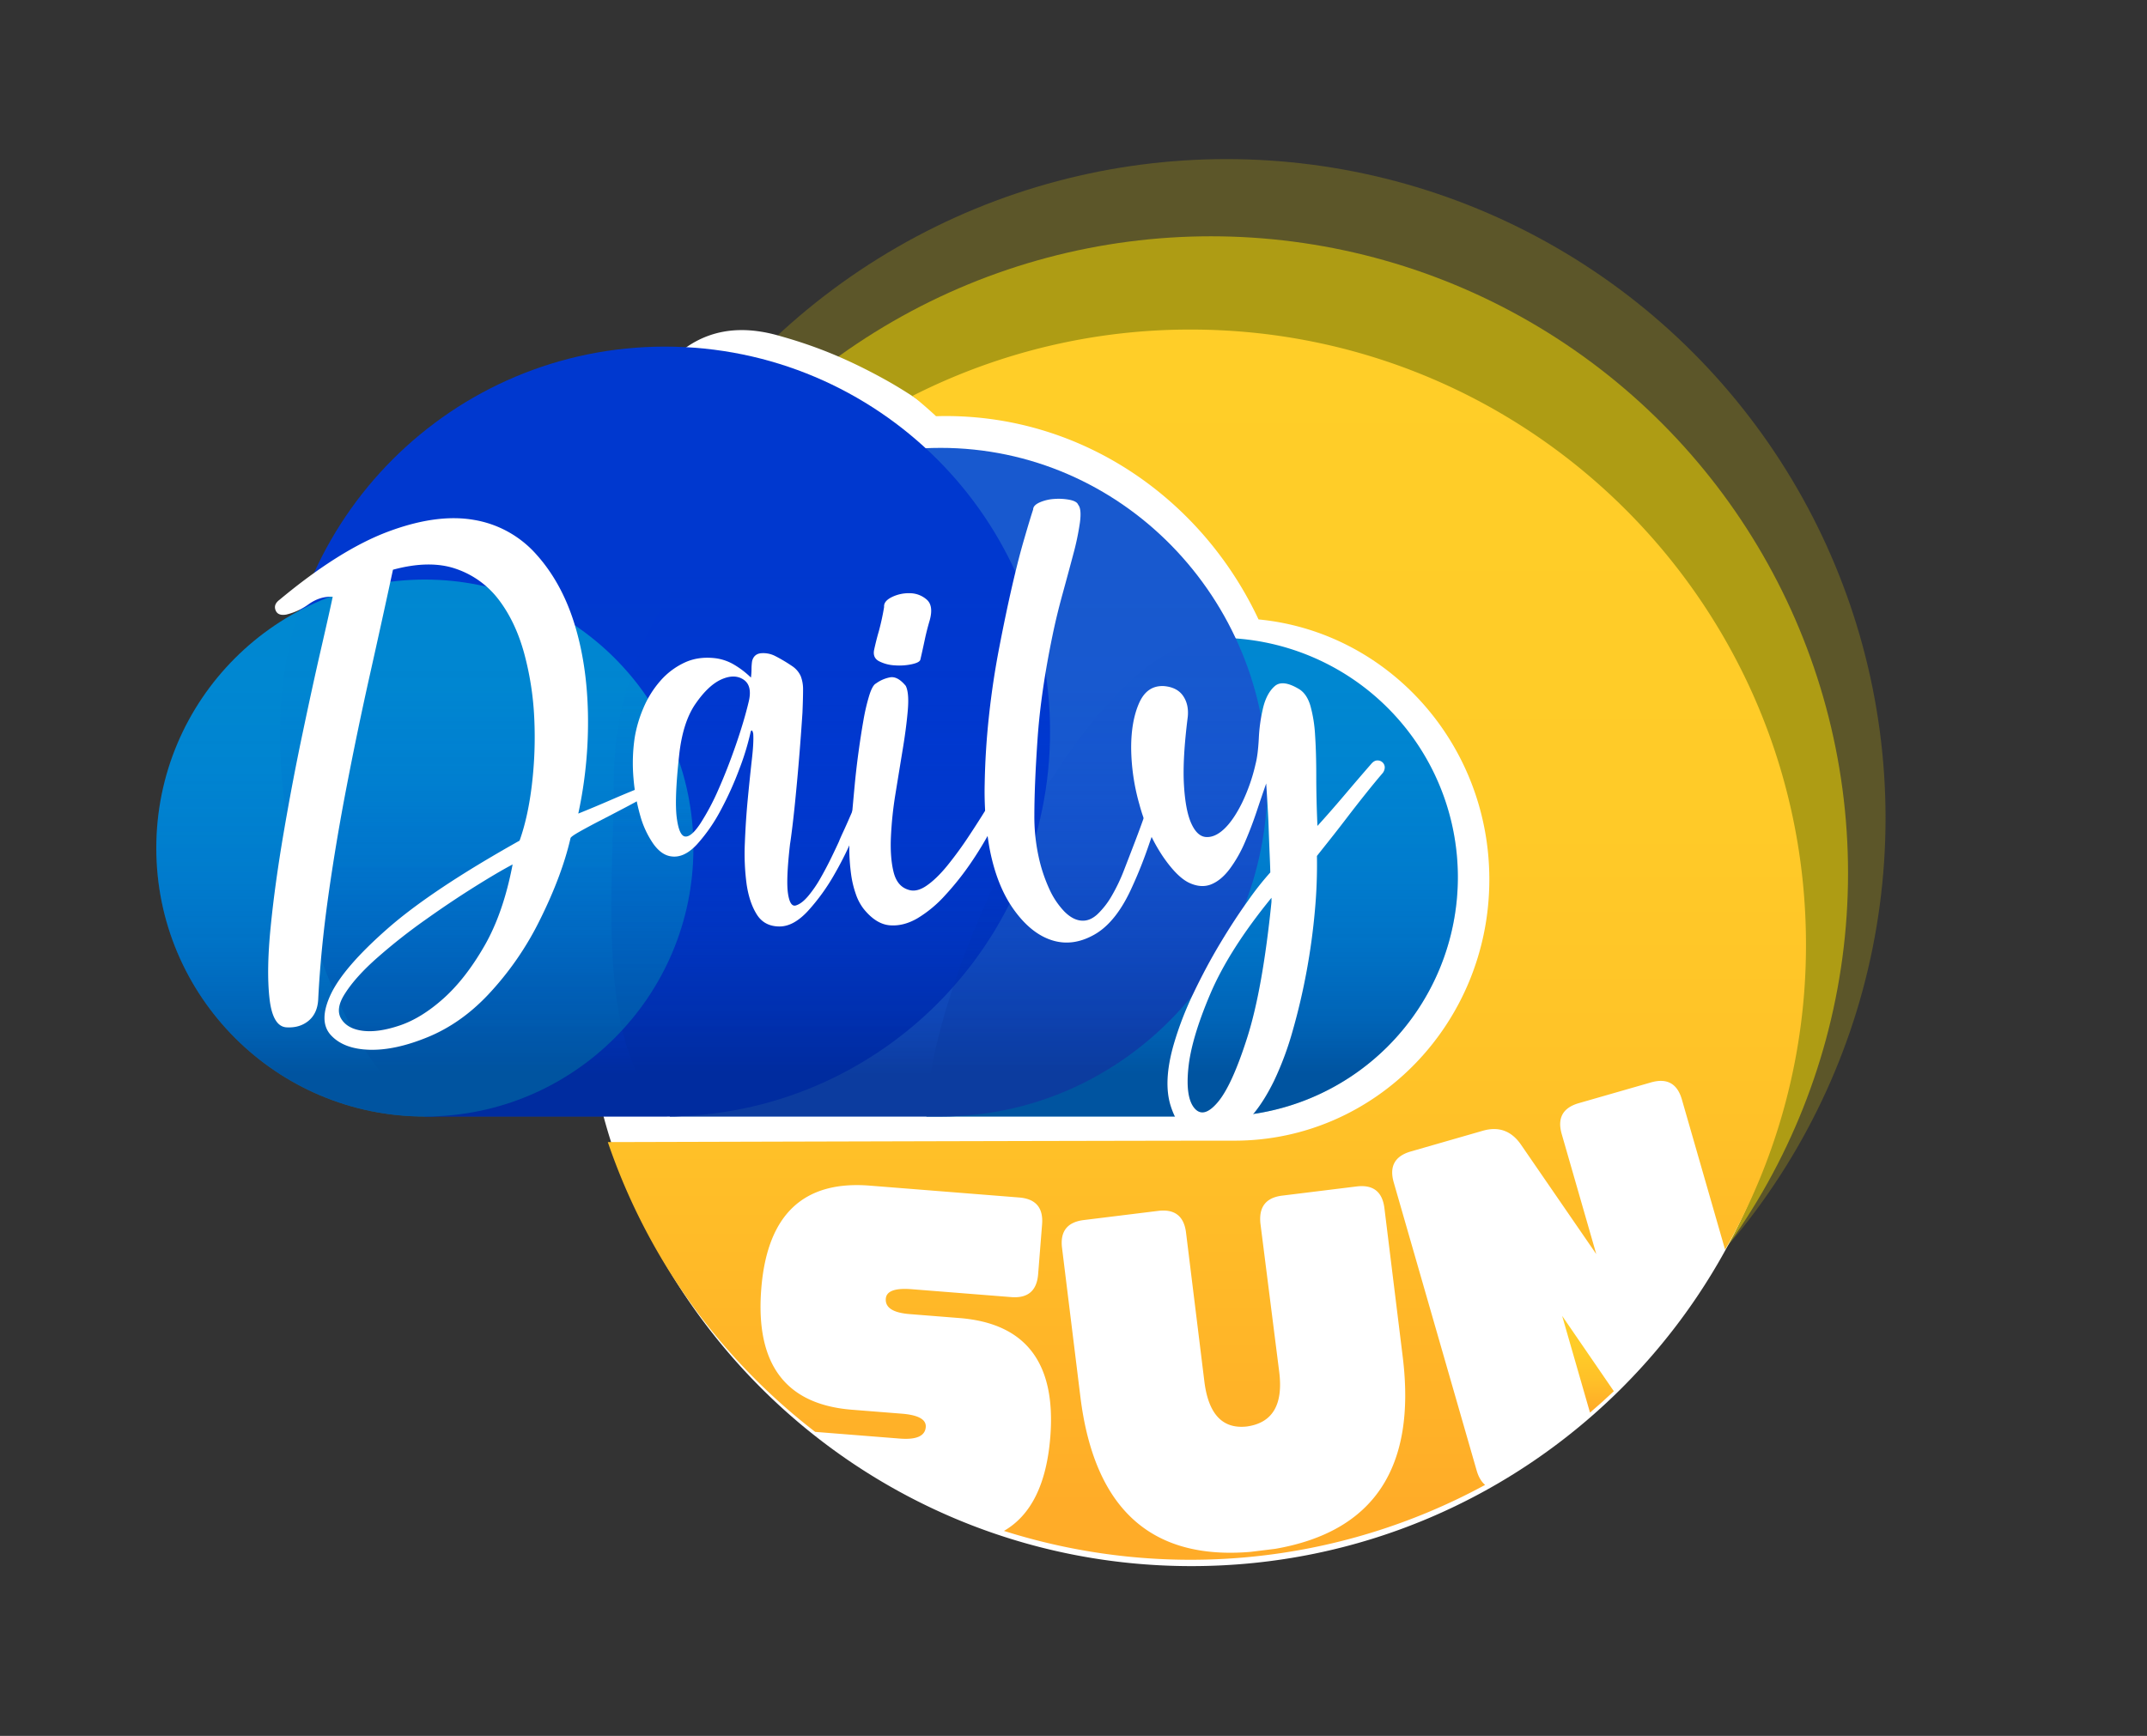 <svg id="Capa_1" data-name="Capa 1" xmlns="http://www.w3.org/2000/svg" xmlns:xlink="http://www.w3.org/1999/xlink" viewBox="0 0 1511 1222"><rect x="0" y="0" width="1511" height="1222" fill="#333333" stroke="none"/><defs><style>.cls-1,.cls-2{fill:#ffe300;}.cls-1{opacity:0.2;}.cls-2,.cls-7{opacity:0.5;}.cls-3{fill:#fff;}.cls-4{fill:#0088d1;}.cls-5{fill:#1859cf;}.cls-6{fill:#0038cf;}.cls-8{fill:url(#Degradado_sin_nombre_75);}.cls-9{fill:url(#Degradado_sin_nombre_75-2);}.cls-10{fill:url(#Degradado_sin_nombre_75-3);}.cls-11{fill:url(#Degradado_sin_nombre_75-4);}.cls-12{fill:url(#Degradado_sin_nombre_78);}.cls-13{fill:url(#Degradado_sin_nombre_78-2);}</style><linearGradient id="Degradado_sin_nombre_75" x1="839" y1="260.17" x2="839" y2="760.66" gradientUnits="userSpaceOnUse"><stop offset="0.28" stop-color="#0038cf" stop-opacity="0"/><stop offset="0.45" stop-color="#0037cc" stop-opacity="0.03"/><stop offset="0.58" stop-color="#0035c4" stop-opacity="0.12"/><stop offset="0.7" stop-color="#0031b5" stop-opacity="0.27"/><stop offset="0.81" stop-color="#002ca1" stop-opacity="0.48"/><stop offset="0.92" stop-color="#002587" stop-opacity="0.75"/><stop offset="0.99" stop-color="#001f6f"/></linearGradient><linearGradient id="Degradado_sin_nombre_75-2" x1="661.13" y1="260.17" x2="661.13" y2="760.66" xlink:href="#Degradado_sin_nombre_75"/><linearGradient id="Degradado_sin_nombre_75-3" x1="468" y1="260.17" x2="468" y2="760.66" xlink:href="#Degradado_sin_nombre_75"/><linearGradient id="Degradado_sin_nombre_75-4" x1="299" y1="260.17" x2="299" y2="760.66" xlink:href="#Degradado_sin_nombre_75"/><linearGradient id="Degradado_sin_nombre_78" x1="1117.58" y1="927.45" x2="1117.58" y2="992.06" gradientUnits="userSpaceOnUse"><stop offset="0" stop-color="#ffce28"/><stop offset="0.38" stop-color="#ffcb28"/><stop offset="0.67" stop-color="#ffc128"/><stop offset="0.94" stop-color="#ffb028"/><stop offset="0.99" stop-color="#ffac28"/></linearGradient><linearGradient id="Degradado_sin_nombre_78-2" x1="849.4" y1="246" x2="849.4" y2="1067.65" xlink:href="#Degradado_sin_nombre_78"/></defs><title>Daily Sun logo</title><circle class="cls-1" cx="863.11" cy="575.89" r="463.89"/><circle class="cls-2" cx="852.27" cy="614.67" r="448.33"/><path class="cls-3" d="M1267,674c0,236.65-191.85,428.5-428.5,428.5S410,910.65,410,674c0-164.33-11-478.83,137-438,24.18,6.67,47.67,15.43,77.42,32.07,8,4.5,15.82,9.46,23.49,14.57,6.13,4.07,8.38,3.41,10.67,2.35A426.94,426.94,0,0,1,838.5,245.5C1075.15,245.5,1267,437.34,1267,674Z"/><path class="cls-4" d="M1026,617.5A168.5,168.5,0,0,1,857.5,786H652c0-93.06,112.44-337,205.5-337A168.5,168.5,0,0,1,1026,617.5Z"/><path class="cls-5" d="M892,550.65C892,680.63,789,786,662,786H471.65c-53.92-43.07-39.71-159.93-39.71-235.35,0-130,103-235.36,230-235.36S892,420.66,892,550.65Z"/><path class="cls-6" d="M739,515c0,149.67-121.33,271-271,271H299c-67.57-49.28-102-181-102-271,0-149.67,121.33-271,271-271S739,365.33,739,515Z"/><circle class="cls-4" cx="299" cy="597" r="189"/><g class="cls-7"><path class="cls-8" d="M1026,617.5A168.5,168.5,0,0,1,857.5,786H652c0-93.06,112.44-337,205.5-337A168.5,168.5,0,0,1,1026,617.5Z"/><path class="cls-9" d="M892,550.65C892,680.63,789,786,662,786H471.65c-53.92-43.07-39.71-159.93-39.71-235.35,0-130,103-235.36,230-235.36S892,420.66,892,550.65Z"/><path class="cls-10" d="M739,515c0,149.67-121.33,271-271,271H299c-67.57-49.28-102-181-102-271,0-149.67,121.33-271,271-271S739,365.33,739,515Z"/><circle class="cls-11" cx="299" cy="597" r="189"/></g><path class="cls-3" d="M455.29,552.64c2.9-1.09,4.43-.55,4.62,1.63a4.71,4.71,0,0,1-3,4.88q-5.43,3.27-14.66,8.15t-18.2,9.51q-9,4.62-15.76,8.42t-6.79,4.89q-6,26.07-21.19,56.77a216.15,216.15,0,0,1-36.94,53.51q-19,20.08-42.1,29.61T260,739q-18.21-.54-27.16-10.32t0-28.79q9-19,39.93-46.18t92.9-61.93q6-16.83,8.69-39.66A283.1,283.1,0,0,0,376,505.64,211.06,211.06,0,0,0,368.92,460q-6-22-17.66-37.48a63.38,63.38,0,0,0-30.15-22q-18.48-6.51-44.55.55-7.6,35.31-16.29,74.15T244,553.45q-7.62,39.39-13,77.69t-7.06,72.52q-.56,9.78-6.79,14.94t-15.49,4.62q-9.78-.56-12-20.37t.82-50.26q3-30.4,9.23-66.82T213,516q7-33.41,13-59.48t8.15-36.4q-8.7-.54-16.84,5.16a44,44,0,0,1-15.76,7.34c-4,.73-6.52-.28-7.6-3s-.19-5.16,2.71-7.34q42.38-35.29,76.6-48.07T333.6,366a75,75,0,0,1,43.74,24.17Q395,409.76,404,438.28t9.77,63.56a306.12,306.12,0,0,1-6.79,70.9q10.86-4.35,23.36-9.78T455.29,552.64ZM242.88,699.31q-7.06,10.86-2.72,17.93t15.22,8.42q10.86,1.35,26.07-3.8t30.7-19q15.48-13.86,28.79-37t19.83-57.31q-10.33,5.43-27.17,16T299.11,647.7A401.69,401.69,0,0,0,266,673.78Q250.49,687.36,242.88,699.31Z"/><path class="cls-3" d="M608.67,557.43q2.05,1,1.65,2.67-2.07,9.46-8.23,24.88a238.54,238.54,0,0,1-14.8,30.43,143.14,143.14,0,0,1-18.71,25.91q-10.08,10.89-19.94,10.89-10.7,0-16-8.42t-7.2-21.39a162.51,162.51,0,0,1-1.23-29q.62-16,2.06-31T529.1,535q1.44-12.35,1-18.51c-.27-1.36-.61-2.12-1-2.26s-.75.49-1,1.85A183.06,183.06,0,0,1,520.47,541a232.1,232.1,0,0,1-13.16,29.2,118.43,118.43,0,0,1-16.65,24.05q-9.06,9.87-18.1,8.64-7-.82-12.75-8.84a65.55,65.55,0,0,1-9.25-19.95,135.45,135.45,0,0,1-4.73-26.31,122.72,122.72,0,0,1,.83-28.38,90.08,90.08,0,0,1,6.16-21,70.32,70.32,0,0,1,11.93-19.12A51.16,51.16,0,0,1,482,466.35q9.87-4.53,22.21-2.88a34.76,34.76,0,0,1,11.51,3.91A62.57,62.57,0,0,1,528.49,477a49.22,49.22,0,0,0,.41-6,38.66,38.66,0,0,1,.41-5.56q1.23-4.93,6-5.55a18.35,18.35,0,0,1,10.08,1.85,110.62,110.62,0,0,1,12.13,7.2,16.76,16.76,0,0,1,6,7,25.74,25.74,0,0,1,1.65,9.87c0,4-.15,9.25-.42,15.83q-.82,12.75-2,27.55t-2.47,28q-1.23,13.17-2.47,23.44T556,594.23q-2.88,25.08-1.44,34.75t5.55,8.43q4.11-1.23,8.64-6.58a84,84,0,0,0,8.63-12.54q4.11-7.2,7.61-14.39t5.55-11.72q.4-1.23,2.88-6.58t5.14-11.52q2.67-6.17,7.2-16.44C606.34,556.81,607.3,556.75,608.67,557.43Zm-81.83-63.12q2.88-11.51-3.49-15.83t-15.63-.21q-9.25,4.13-18.3,17.27t-11.51,36.6q-3.3,30.43-1.65,43.38t6,13.37q4.31.42,10.69-9.25a168.32,168.32,0,0,0,12.75-24.06q6.36-14.39,12.13-31.05T526.84,494.31Z"/><path class="cls-3" d="M699.55,560.51q3.29-5.75,6.37-3.08c2.06,1.79,2.27,4.59.62,8.43q-3.3,7.39-9.46,18.92A252.81,252.81,0,0,1,682.9,608a197.25,197.25,0,0,1-17.69,22.2,85.63,85.63,0,0,1-19.53,16.25q-9.87,5.74-19.53,4.93t-18.3-11.51a35.67,35.67,0,0,1-5.55-10.49A70.05,70.05,0,0,1,599,615.62a140.41,140.41,0,0,1-1.24-15,103.67,103.67,0,0,1,.62-14.6c.28-2.47.69-6.71,1.24-12.75s1.16-12.75,1.85-20.15,1.57-15.14,2.67-23.23,2.26-15.63,3.49-22.62a143.63,143.63,0,0,1,4.12-17.68c1.5-4.79,3.08-7.61,4.72-8.43a24.62,24.62,0,0,1,9.87-4.32q5.34-1,11.11,6,2.46,4.93,1.44,17.07T635.4,527q-2.46,15-5.14,31.46A261.45,261.45,0,0,0,627,589.3q-.62,14.38,1.85,24.47t10.28,12.54q5.76,2.06,12.75-2.67t14.6-14a263.77,263.77,0,0,0,16-22Q690.91,574.92,699.55,560.51Zm-51.81-96.22c-.28,1.38-2.26,2.47-6,3.29a42.1,42.1,0,0,1-11.92.82,27.39,27.39,0,0,1-11.1-2.88q-4.74-2.46-3.5-8.22,1.63-7.4,3.29-12.95a173.55,173.55,0,0,0,3.7-17.07q-.4-4.11,5.55-7a27.09,27.09,0,0,1,12.75-2.67,18.1,18.1,0,0,1,11.72,4.52q4.93,4.32,2.06,14.6-2.07,7-3.5,13.78T647.74,464.29Z"/><path class="cls-3" d="M811,562.57c1.09-1.91,3.08-2.74,6-2.47s3.63,2.2,2.26,5.76q-5.76,14.4-10.9,29.4T797,623.84q-11.12,25.08-26.53,33.93t-30.22,4.11q-14.81-4.74-26.94-21.8t-17.06-43.79A230,230,0,0,1,693,551.67q.42-24,3.08-48.31t7.2-47.7q4.51-23.45,9-43T720.93,379q4.11-14.18,6.17-20.35c0-1.92,1.5-3.56,4.52-4.94a30,30,0,0,1,10.28-2.46,41.05,41.05,0,0,1,10.9.61c3.43.69,5.41,1.85,6,3.5q2.47,2.88,1.24,12.34a185.42,185.42,0,0,1-4.73,22.61q-3.49,13.17-7.61,28.17t-7,29q-8.24,39.88-10.49,72.58t-2.26,54.07a132.67,132.67,0,0,0,2.88,28.38,109.74,109.74,0,0,0,7.61,23.23,56.17,56.17,0,0,0,10.69,16q6,6,12.13,6.37,5.76.4,11.1-4.52a57.08,57.08,0,0,0,10.08-13,124.47,124.47,0,0,0,8.63-18.1q3.91-10.08,7.61-19.74t6.58-17.88A52.57,52.57,0,0,1,811,562.57Z"/><path class="cls-3" d="M965,537.82c1.38-1.66,2.84-2.49,4.36-2.49a5.09,5.09,0,0,1,3.74,1.46,4.82,4.82,0,0,1,1.45,3.52,6.66,6.66,0,0,1-1.66,4.15q-5,5.82-11.62,14.11t-13.28,17q-6.65,8.71-12.45,16t-8.72,11a350.78,350.78,0,0,1-1.45,38.6q-1.87,21.17-5.81,42.54t-9.75,41.7a220.27,220.27,0,0,1-13.28,35.69q-12.87,26.14-28.22,35.28t-27.19,4.15q-11.82-5-17.22-22T826,735.36a231.49,231.49,0,0,1,13.9-36.1q8.92-18.68,18.88-35.28t19.51-29.88A208.73,208.73,0,0,1,894,614.18q0-2.07-.42-12T892.77,581q-.42-11.21-1.66-29.46-2.91,8.31-6.64,19.5t-8.3,21.79a92.64,92.64,0,0,1-10.58,18.68q-6,8.09-13.07,11t-15.56-1q-8.52-4-18.47-18.47a122.14,122.14,0,0,1-16.6-36.73,149.33,149.33,0,0,1-5.81-39.84q0-18.87,5.6-31.54T819.32,483q9.12.84,13.28,6.85t3.32,14.73q-3.74,29.48-2.7,47.73t5.19,27.39q4.14,9.13,10.37,9.54t12.66-5.6q6.43-6,12.45-18a128.15,128.15,0,0,0,9.75-27.81q1.65-6.23,2.28-18.05A115.22,115.22,0,0,1,889,498q2.49-10,8.09-14.94t17.22,2.08q5.39,3.33,7.89,11.62a96.18,96.18,0,0,1,3.32,20.75q.83,12.45.83,28.63t.83,35.28q8.71-9.54,19.09-21.79T965,537.82ZM894.85,632Q865,668.54,851.69,699.88T836.33,752q-2.08,20.76,4.36,28.22t16.39-4.35q10-11.83,20.75-45.65t17-95.25Z"/><path class="cls-12" d="M1099.4,926.35,1119,994.44q8.58-7.32,16.77-15.08Z"/><path class="cls-13" d="M1039.22,1035.16,980.87,832.37q-4.86-16.89,12-21.76l50.7-14.59q16.89-4.86,27,10l52.84,76.83-24.31-84.49q-4.86-16.9,12-21.76L1161.9,762q16.89-4.86,21.76,12l30.41,105.72A431,431,0,0,0,1271,665c0-239.14-193.86-433-433-433a431.11,431.11,0,0,0-195.78,46.69q8.53,6.84,16.54,14.31c2.28-.06,4.56-.11,6.86-.11,96.7,0,180.31,58.4,220.1,143.17,91.12,8.76,162.43,87.37,162.43,183.06,0,101.55-80.31,183.88-179.38,183.88-94.77,0-429.2,1-441,1A433.88,433.88,0,0,0,573.7,1008l59.54,4.72q17.53,1.38,18.28-8.08.65-8.05-16.89-9.45l-35.06-2.78q-70.11-5.55-63.81-85.14,6.19-78.18,76.32-72.62L717.25,843q17.54,1.39,16.14,18.92l-2.78,35.06q-1.38,17.53-18.92,16.14l-70.11-5.56q-17.54-1.38-18.17,6.68-.75,9.46,16.78,10.85l35.06,2.78q70.11,5.56,63.92,83.74-3.93,49.56-32.61,66.1a434.18,434.18,0,0,0,338.63-32.37C1042.54,1043.12,1040.54,1039.75,1039.22,1035.16Zm-141.68,55.16-17.46,2.15q-105.2,8.88-119.75-109.28l-12.9-104.71q-2.14-17.44,15.31-19.6l52.35-6.45q17.46-2.14,19.61,15.31l12.89,104.71q4.26,34.56,29.78,31.77,27.18-3.71,22.93-38.26L887.05,861.29q-1.8-17.49,15.31-19.6l52.35-6.45q17.46-2.15,19.61,15.3l12.89,104.72Q1001.61,1072.19,897.54,1090.32Z"/></svg>